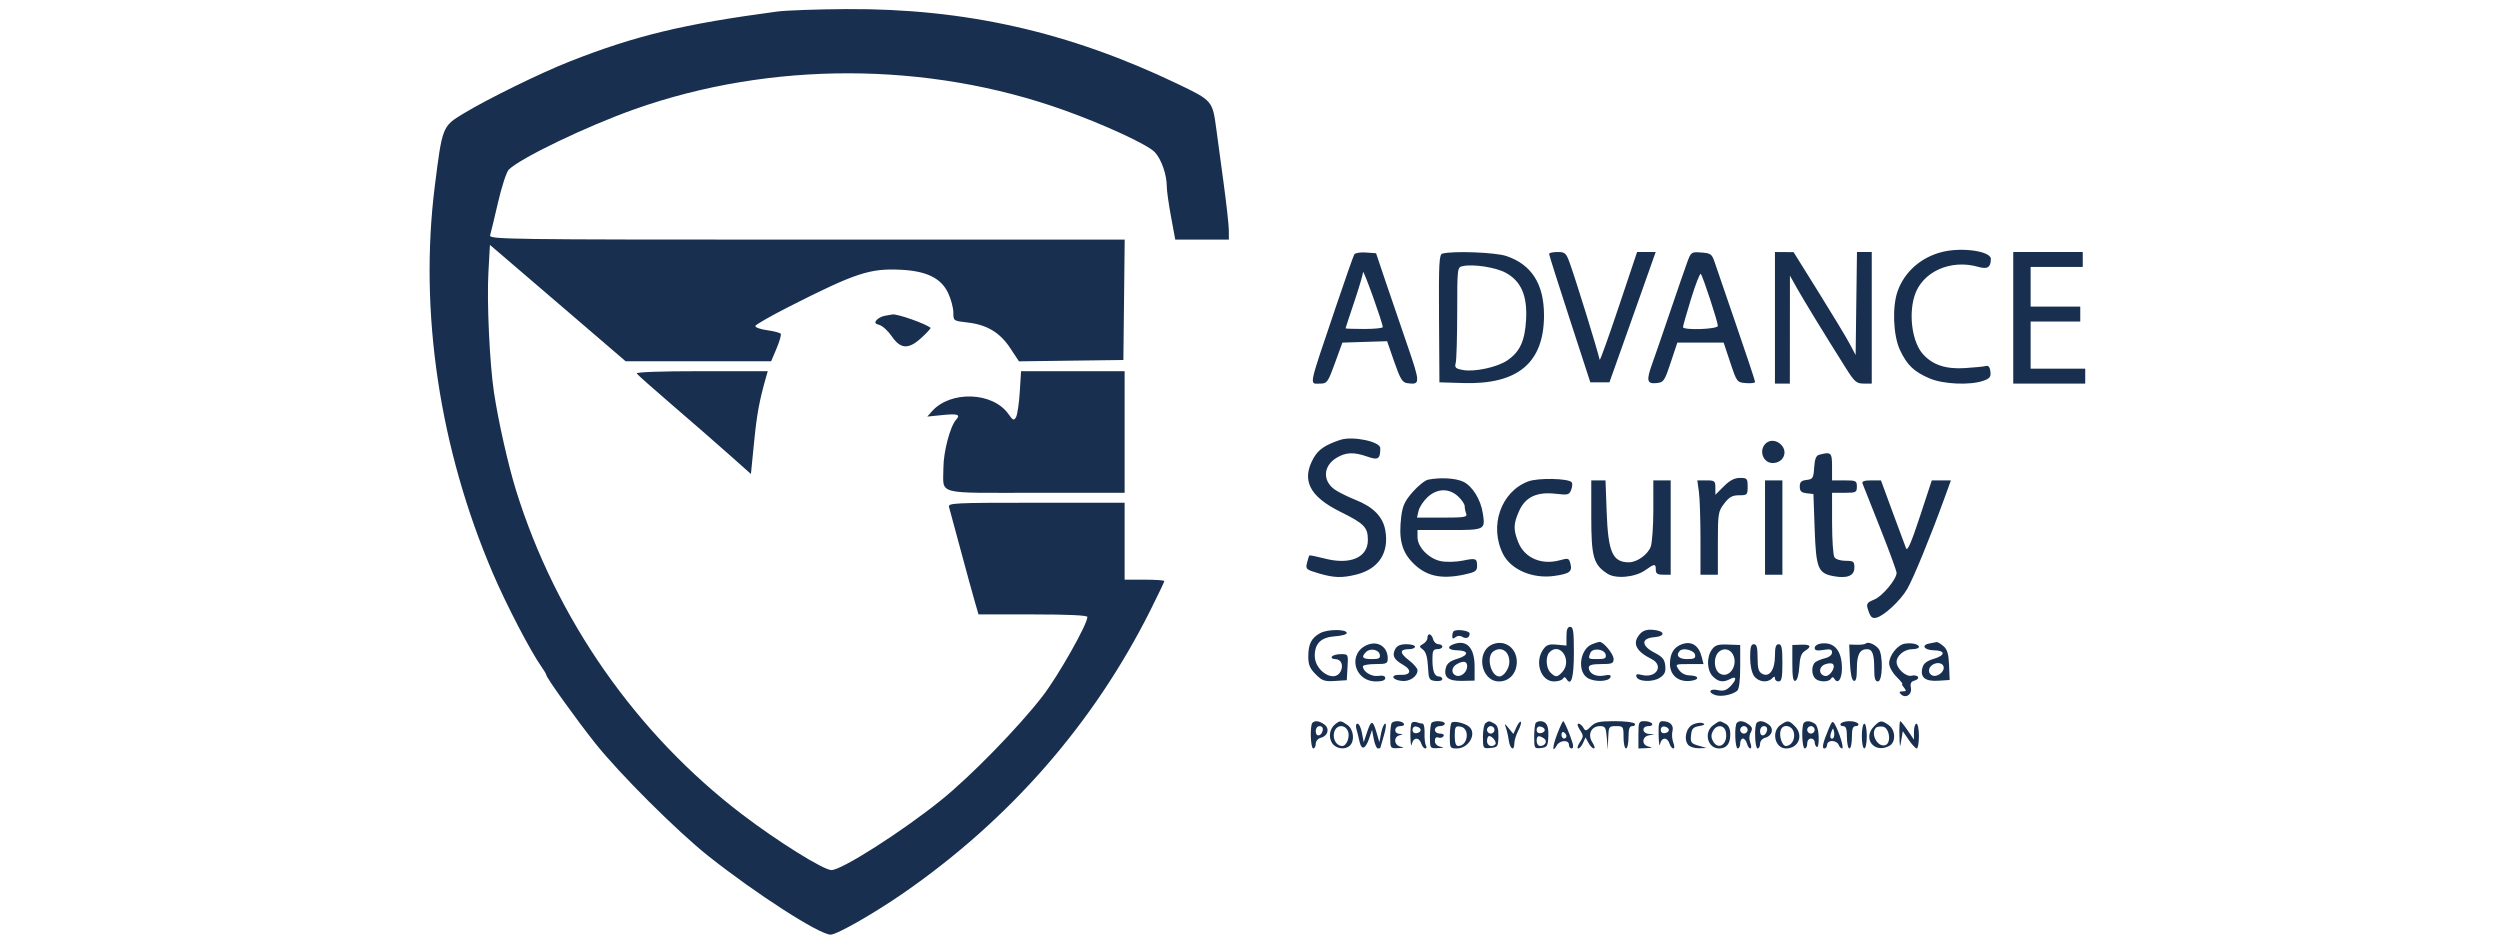 <svg width="151" height="57" viewBox="0 0 151 57" fill="none" xmlns="http://www.w3.org/2000/svg">
<g clip-path="url(#clip0_193_10)">
<path fill-rule="evenodd" clip-rule="evenodd" d="M46.937 0.698C41.283 1.452 38.379 2.151 34.419 3.71C32.649 4.406 29.45 5.975 27.978 6.868C26.721 7.631 26.714 7.648 26.262 11.24C25.306 18.839 26.546 27.1 29.772 34.635C30.583 36.53 32.055 39.358 32.712 40.283C32.867 40.502 32.994 40.718 32.994 40.764C32.994 40.922 34.83 43.483 35.964 44.907C37.426 46.744 40.909 50.216 42.775 51.697C45.664 53.99 49.493 56.452 50.17 56.452C50.551 56.452 52.803 55.165 54.584 53.931C61.014 49.474 66.061 43.69 69.485 36.857C69.947 35.934 70.326 35.141 70.326 35.096C70.326 35.05 69.786 35.012 69.126 35.012H67.927V32.688V30.365H62.587C57.573 30.365 57.252 30.381 57.322 30.627C57.363 30.771 57.677 31.935 58.021 33.213C58.364 34.491 58.748 35.891 58.874 36.324L59.103 37.111H62.39C64.518 37.111 65.678 37.165 65.678 37.264C65.678 37.713 63.915 40.827 62.964 42.059C61.514 43.935 58.61 46.909 56.832 48.337C54.462 50.243 50.837 52.553 50.219 52.553C49.744 52.553 46.971 50.825 44.838 49.2C38.423 44.312 33.582 37.375 31.168 29.615C30.697 28.102 30.095 25.427 29.835 23.693C29.574 21.954 29.402 18.253 29.499 16.468L29.591 14.791L30.43 15.508C30.892 15.902 32.737 17.484 34.529 19.022L37.787 21.819H42.183H46.578L46.904 21.048C47.083 20.625 47.197 20.226 47.158 20.163C47.119 20.099 46.746 20.001 46.33 19.944C45.914 19.887 45.596 19.77 45.625 19.685C45.653 19.6 46.568 19.078 47.658 18.524C51.685 16.48 52.551 16.195 54.444 16.295C55.981 16.375 56.849 16.807 57.269 17.701C57.441 18.068 57.582 18.596 57.582 18.874C57.582 19.38 57.584 19.381 58.444 19.48C59.617 19.614 60.398 20.085 61.025 21.036L61.545 21.825L64.698 21.784L67.852 21.744L67.892 18.108L67.932 14.473H48.729C30.51 14.473 29.53 14.459 29.604 14.21C29.647 14.066 29.862 13.172 30.082 12.224C30.301 11.275 30.591 10.388 30.726 10.251C31.411 9.556 35.443 7.618 38.334 6.595C46.55 3.687 56.032 3.707 64.254 6.649C66.728 7.534 69.345 8.747 69.758 9.199C70.153 9.63 70.477 10.566 70.474 11.267C70.473 11.504 70.587 12.323 70.729 13.086L70.986 14.473H72.605H74.224L74.221 13.91C74.219 13.601 74.08 12.336 73.912 11.099C73.744 9.862 73.543 8.378 73.466 7.801C73.236 6.08 73.234 6.077 71.103 5.056C64.562 1.924 58.292 0.509 51.135 0.549C49.362 0.559 47.473 0.626 46.937 0.698ZM117.327 15.213C116.043 15.527 115.038 16.406 114.618 17.583C114.279 18.531 114.349 20.272 114.76 21.144C115.19 22.057 115.604 22.453 116.553 22.858C117.37 23.208 118.988 23.279 119.787 23.001C120.185 22.862 120.259 22.765 120.221 22.439C120.191 22.172 120.103 22.064 119.951 22.106C119.827 22.141 119.248 22.198 118.663 22.234C117.522 22.304 116.735 22.041 116.151 21.395C115.514 20.691 115.273 19.081 115.627 17.899C116.068 16.429 117.798 15.633 119.494 16.12C120.044 16.277 120.244 16.15 120.248 15.642C120.253 15.174 118.523 14.92 117.327 15.213ZM81.799 15.365C81.745 15.453 81.229 16.924 80.652 18.634C78.983 23.579 79.063 23.168 79.776 23.168C80.148 23.168 80.219 23.065 80.63 21.931L81.079 20.694L82.43 20.651L83.781 20.609L84.212 21.851C84.57 22.882 84.703 23.102 84.992 23.142C85.799 23.257 85.799 23.152 84.992 20.813C84.57 19.593 83.976 17.853 83.67 16.946L83.115 15.297L82.507 15.252C82.172 15.227 81.853 15.278 81.799 15.365ZM87.117 15.318C86.924 15.371 86.896 15.921 86.917 19.236L86.941 23.093L88.398 23.136C91.681 23.233 93.258 21.907 93.258 19.045C93.258 17.151 92.507 15.973 90.973 15.461C90.308 15.24 87.752 15.145 87.117 15.318ZM93.565 15.335C93.565 15.396 94.126 17.167 94.811 19.27L96.056 23.093H96.633H97.21L97.797 21.444C98.12 20.537 98.749 18.766 99.194 17.509L100.003 15.222H99.441H98.88L97.767 18.546C97.155 20.374 96.639 21.807 96.621 21.732C96.435 20.954 95.187 16.923 94.803 15.859C94.594 15.281 94.526 15.222 94.068 15.222C93.791 15.222 93.564 15.273 93.565 15.335ZM101.904 15.851C101.774 16.206 101.301 17.576 100.853 18.895C100.405 20.215 99.931 21.589 99.8 21.95C99.428 22.973 99.472 23.196 100.037 23.14C100.488 23.096 100.532 23.032 100.911 21.894L101.311 20.694H102.709H104.108L104.508 21.894C104.904 23.083 104.912 23.094 105.457 23.14C105.76 23.165 106.008 23.132 106.007 23.065C106.007 22.998 105.496 21.459 104.871 19.645C104.246 17.831 103.656 16.11 103.56 15.822C103.401 15.348 103.324 15.293 102.762 15.252C102.153 15.207 102.136 15.22 101.904 15.851ZM107.207 19.195V23.168H107.657H108.107L108.109 19.907L108.112 16.646L108.531 17.396C108.929 18.109 110.203 20.191 111.488 22.231C112.015 23.067 112.131 23.168 112.567 23.168H113.054V19.195V15.222H112.608H112.161L112.12 18.333L112.08 21.444L111.723 20.769C111.526 20.398 110.683 19 109.849 17.662L108.332 15.229L107.769 15.226L107.207 15.222V19.195ZM121.6 19.195V23.168H123.774H125.948V22.718V22.269H124.299H122.65V20.844V19.42H124.149H125.648V18.97V18.52H124.149H122.65V17.321V16.122H124.224H125.798V15.672V15.222H123.699H121.6V19.195ZM88.354 16.072C88.019 16.142 88.017 16.163 88.015 18.868C88.014 20.367 87.973 21.741 87.925 21.922C87.85 22.202 87.913 22.264 88.361 22.348C89.055 22.478 90.426 22.183 91.035 21.772C91.802 21.255 92.108 20.589 92.177 19.287C92.252 17.846 91.869 16.974 90.94 16.472C90.34 16.147 88.988 15.938 88.354 16.072ZM82.329 16.439C82.324 16.572 82.084 17.381 81.796 18.238C81.507 19.094 81.271 19.812 81.271 19.832C81.27 19.853 81.776 19.87 82.395 19.87C83.013 19.87 83.519 19.819 83.519 19.757C83.519 19.508 82.338 16.214 82.329 16.439ZM102.141 18.044C101.869 18.924 101.65 19.696 101.653 19.757C101.666 19.963 103.759 19.889 103.759 19.683C103.759 19.441 102.852 16.678 102.728 16.545C102.677 16.489 102.412 17.163 102.141 18.044ZM53.433 19.075C53.253 19.11 53.032 19.227 52.941 19.337C52.814 19.49 52.855 19.557 53.118 19.629C53.305 19.68 53.644 19.992 53.87 20.321C54.406 21.101 54.888 21.116 55.682 20.378C55.998 20.084 56.234 19.825 56.207 19.802C55.906 19.549 54.218 18.954 53.909 18.992C53.826 19.003 53.612 19.04 53.433 19.075ZM38.461 22.56C38.51 22.638 39.475 23.496 40.607 24.467C41.738 25.438 43.27 26.772 44.01 27.431L45.356 28.629L45.549 26.686C45.718 24.989 45.867 24.183 46.276 22.756L46.373 22.419H42.373C39.905 22.419 38.407 22.473 38.461 22.56ZM61.594 23.674C61.551 24.365 61.45 25.047 61.37 25.191C61.24 25.422 61.19 25.402 60.901 24.997C59.955 23.667 57.408 23.582 56.29 24.843L56.008 25.162L56.945 25.067C57.845 24.976 58.034 25.042 57.75 25.35C57.392 25.738 56.982 27.291 56.982 28.259C56.982 29.92 56.409 29.765 62.546 29.765H67.927V26.092V22.419H64.8H61.672L61.594 23.674ZM80.97 26.564C80.057 26.861 79.629 27.15 79.341 27.663C78.59 28.998 79.083 29.984 80.967 30.916C82.404 31.627 82.62 31.849 82.62 32.619C82.62 33.668 81.559 34.131 80.046 33.743C79.54 33.614 79.108 33.526 79.086 33.548C79.064 33.57 79 33.77 78.945 33.991C78.849 34.371 78.887 34.406 79.635 34.627C80.569 34.905 81.058 34.92 81.938 34.699C83.281 34.36 83.918 33.373 83.669 32.014C83.522 31.207 82.944 30.619 81.889 30.199C81.425 30.015 80.86 29.736 80.633 29.579C79.871 29.053 79.912 28.15 80.721 27.656C81.287 27.311 81.771 27.292 82.589 27.58C83.242 27.81 83.369 27.726 83.369 27.066C83.369 26.673 81.706 26.324 80.97 26.564ZM106.638 26.796C106.217 27.217 106.492 27.966 107.068 27.966C107.716 27.966 108.018 27.299 107.571 26.852C107.291 26.572 106.887 26.547 106.638 26.796ZM109.876 27.468C109.692 27.517 109.609 27.728 109.576 28.238C109.535 28.88 109.495 28.944 109.119 28.988C108.799 29.024 108.706 29.114 108.706 29.39C108.706 29.666 108.799 29.756 109.119 29.793L109.531 29.84L109.606 31.961C109.69 34.334 109.807 34.624 110.75 34.801C111.568 34.954 112.005 34.776 112.005 34.29C112.005 33.912 111.955 33.873 111.47 33.873C111.166 33.873 110.876 33.779 110.798 33.655C110.722 33.536 110.659 32.612 110.658 31.602L110.656 29.765H111.405C112.105 29.765 112.155 29.74 112.155 29.39C112.155 29.04 112.105 29.015 111.405 29.015H110.656V28.191C110.656 27.328 110.6 27.277 109.876 27.468ZM86.259 28.971C86.076 29.006 85.659 29.339 85.332 29.71C84.852 30.255 84.718 30.542 84.636 31.199C84.472 32.51 84.656 33.285 85.29 33.95C86.096 34.795 87.01 35.011 88.459 34.7C89.096 34.563 89.216 34.484 89.216 34.2C89.216 33.722 89.153 33.697 88.35 33.862C87.956 33.942 87.37 33.959 87.05 33.899C86.316 33.761 85.618 33.054 85.618 32.448V32.014H87.551C89.701 32.014 89.714 32.007 89.564 31.01C89.437 30.172 88.934 29.358 88.382 29.096C87.925 28.879 87.011 28.825 86.259 28.971ZM92.31 29.075C90.652 29.694 89.93 31.78 90.788 33.472C91.262 34.406 92.566 34.966 93.854 34.789C94.793 34.66 94.975 34.529 94.859 34.066C94.769 33.709 94.731 33.696 94.218 33.838C93.106 34.145 92.084 33.704 91.703 32.751C91.396 31.984 91.407 31.632 91.763 30.846C92.142 30.012 92.838 29.691 93.978 29.825C94.707 29.911 94.782 29.89 94.902 29.579C94.974 29.393 94.984 29.188 94.925 29.125C94.705 28.889 92.902 28.855 92.31 29.075ZM104.119 29.375L103.609 29.885V29.45C103.609 29.05 103.565 29.015 103.064 29.015H102.519L102.614 29.711C102.667 30.093 102.709 31.375 102.709 32.559V34.712H103.234H103.759V32.815C103.759 31.012 103.778 30.893 104.141 30.416C104.445 30.018 104.631 29.915 105.041 29.915C105.532 29.915 105.558 29.888 105.558 29.39C105.558 28.903 105.524 28.865 105.093 28.865C104.765 28.865 104.479 29.015 104.119 29.375ZM96.113 31.227C96.114 33.64 96.244 34.099 97.083 34.648C97.591 34.982 98.764 34.873 99.378 34.436C99.938 34.037 100.011 34.034 100.011 34.413C100.011 34.646 100.111 34.712 100.461 34.712H100.91V31.864V29.015H100.386H99.861V30.792C99.861 31.769 99.791 32.768 99.707 33.011C99.541 33.486 98.88 33.963 98.388 33.963C97.399 33.963 97.132 33.361 97.043 30.927L96.973 29.015H96.543H96.113L96.113 31.227ZM106.608 31.864V34.712H107.132H107.657V31.864V29.015H107.132H106.608V31.864ZM112.495 29.203C112.535 29.306 113.015 30.515 113.561 31.889C114.107 33.264 114.554 34.485 114.554 34.603C114.554 34.983 113.703 36.005 113.222 36.205C112.709 36.417 112.689 36.468 112.896 37.015C113 37.288 113.118 37.366 113.336 37.309C113.81 37.185 114.79 36.272 115.195 35.575C115.562 34.946 116.59 32.445 117.413 30.177L117.835 29.015H117.258H116.681L115.96 31.205C115.44 32.785 115.208 33.317 115.126 33.116C115.064 32.964 114.697 31.978 114.312 30.927L113.611 29.015H113.017C112.603 29.015 112.445 29.072 112.495 29.203ZM86.225 30.027C85.98 30.254 85.735 30.625 85.682 30.852L85.585 31.264H87.117C88.452 31.264 88.637 31.234 88.558 31.027C88.507 30.896 88.467 30.691 88.467 30.57C88.467 30.449 88.288 30.185 88.07 29.983C87.522 29.475 86.805 29.492 86.225 30.027ZM94.614 38.427V38.993L94.032 38.938C93.558 38.893 93.406 38.946 93.207 39.23C92.671 39.996 93.066 41.159 93.864 41.159C94.101 41.159 94.342 41.084 94.398 40.993C94.472 40.875 94.534 40.881 94.615 41.012C94.905 41.481 95.063 40.921 95.063 39.426C95.063 38.135 95.024 37.861 94.838 37.861C94.678 37.861 94.614 38.024 94.614 38.427ZM79.737 38.241C79.205 38.534 79.021 38.899 79.021 39.662C79.021 40.151 79.116 40.377 79.468 40.729C79.858 41.12 80.005 41.17 80.63 41.13L81.345 41.084L81.39 40.297C81.436 39.513 81.434 39.51 80.987 39.51C80.74 39.51 80.497 39.578 80.446 39.66C80.395 39.742 80.485 39.81 80.646 39.81C81.01 39.81 81.169 40.188 80.965 40.57C80.594 41.263 79.411 40.533 79.411 39.612C79.411 38.855 79.798 38.486 80.649 38.431C81.032 38.406 81.345 38.318 81.345 38.236C81.345 37.992 80.18 37.996 79.737 38.241ZM87.795 38.132C87.752 38.175 87.717 38.309 87.717 38.429C87.717 38.59 87.768 38.605 87.909 38.487C88.025 38.391 88.186 38.38 88.315 38.459C88.56 38.611 88.767 38.522 88.766 38.264C88.766 38.089 87.949 37.978 87.795 38.132ZM99.066 38.278C98.567 38.83 98.787 39.323 99.749 39.804C100.523 40.192 100.045 40.987 99.17 40.767C98.868 40.691 98.789 40.718 98.841 40.876C98.942 41.182 99.822 41.219 100.255 40.935C100.546 40.745 100.618 40.586 100.582 40.213C100.545 39.828 100.42 39.675 99.936 39.425C99.123 39.005 99.109 38.554 99.908 38.488C100.622 38.429 100.574 38.104 99.842 38.041C99.481 38.01 99.243 38.083 99.066 38.278ZM86.218 38.528C86.218 38.648 86.1 38.812 85.955 38.894C85.708 39.034 85.708 39.054 85.949 39.239C86.124 39.373 86.219 39.697 86.249 40.26C86.29 41.035 86.317 41.087 86.705 41.132C86.932 41.158 87.117 41.107 87.117 41.019C87.117 40.931 87.023 40.859 86.908 40.859C86.639 40.859 86.518 40.53 86.518 39.798C86.518 39.31 86.569 39.21 86.817 39.21C86.982 39.21 87.117 39.143 87.117 39.06C87.117 38.978 87.01 38.91 86.878 38.91C86.747 38.91 86.604 38.775 86.561 38.611C86.471 38.265 86.218 38.205 86.218 38.528ZM82.633 38.934C81.369 39.404 81.751 41.159 83.116 41.159C83.476 41.159 83.669 41.09 83.669 40.96C83.669 40.827 83.528 40.782 83.243 40.824C82.831 40.884 82.32 40.566 82.32 40.249C82.32 40.172 82.657 40.11 83.069 40.11C83.752 40.11 83.819 40.079 83.819 39.764C83.819 39.094 83.258 38.702 82.633 38.934ZM87.816 38.902C87.36 39.062 87.463 39.269 88.004 39.278C88.726 39.288 88.737 39.577 88.022 39.791C87.582 39.922 87.395 40.071 87.327 40.342C87.184 40.91 87.483 41.144 88.328 41.125L89.066 41.108V40.263C89.066 39.13 88.603 38.626 87.816 38.902ZM90.163 38.913C89.119 39.329 89.428 41.159 90.543 41.159C91.163 41.159 91.615 40.661 91.615 39.977C91.615 39.145 90.898 38.62 90.163 38.913ZM96.16 38.911C95.433 39.204 95.249 40.529 95.877 40.941C96.288 41.21 97.182 41.182 97.275 40.898C97.319 40.765 97.206 40.738 96.875 40.804C96.385 40.902 95.963 40.676 95.963 40.316C95.963 40.168 96.176 40.11 96.713 40.11C97.368 40.11 97.462 40.071 97.462 39.803C97.462 39.502 96.841 38.751 96.607 38.77C96.541 38.775 96.34 38.839 96.16 38.911ZM101.574 38.916C101.109 39.088 100.882 39.451 100.865 40.049C100.845 40.754 101.335 41.195 102.064 41.129C102.669 41.075 102.661 40.808 102.054 40.794C101.782 40.788 101.541 40.66 101.399 40.447C101.174 40.11 101.175 40.11 102.033 40.11H102.892L102.789 39.698C102.608 38.977 102.171 38.695 101.574 38.916ZM109.943 38.876C109.758 38.907 109.606 39.023 109.606 39.136C109.606 39.287 109.745 39.319 110.131 39.256C110.549 39.188 110.656 39.22 110.656 39.413C110.656 39.552 110.482 39.696 110.243 39.753C110.016 39.807 109.747 39.918 109.644 39.999C109.405 40.186 109.401 40.744 109.636 40.979C109.862 41.205 110.454 41.214 110.59 40.993C110.663 40.875 110.726 40.881 110.807 41.012C111.016 41.35 111.255 41.001 111.253 40.363C111.249 39.276 110.778 38.741 109.943 38.876ZM112.696 38.868C112.648 38.917 112.403 38.95 112.151 38.943L111.692 38.93L111.736 39.995C111.764 40.681 111.847 41.082 111.967 41.122C112.102 41.167 112.155 40.956 112.155 40.377C112.155 39.543 112.33 39.21 112.768 39.21C113.096 39.21 113.204 39.511 113.204 40.422C113.204 40.977 113.26 41.159 113.429 41.159C113.717 41.159 113.747 39.533 113.467 39.185C113.25 38.916 112.824 38.741 112.696 38.868ZM115.044 38.878C114.616 38.945 114.104 39.593 114.104 40.066C114.104 40.271 114.297 40.626 114.542 40.871C114.783 41.112 114.944 41.309 114.899 41.309C114.854 41.309 114.901 41.41 115.003 41.534C115.158 41.72 115.143 41.759 114.917 41.759C114.713 41.759 114.687 41.802 114.813 41.929C115.095 42.21 115.497 41.955 115.418 41.544C115.367 41.277 115.426 41.162 115.641 41.106C115.802 41.064 115.893 40.964 115.843 40.883C115.793 40.803 115.624 40.771 115.467 40.812C115.125 40.902 114.554 40.383 114.554 39.983C114.554 39.596 115.027 39.21 115.502 39.21C115.723 39.21 115.903 39.151 115.903 39.078C115.903 38.909 115.477 38.81 115.044 38.878ZM116.531 38.867C116.02 38.965 116.218 39.268 116.799 39.277C117.513 39.289 117.518 39.578 116.808 39.791C116.368 39.922 116.181 40.071 116.112 40.342C115.968 40.917 116.28 41.167 117.075 41.116L117.76 41.071L117.724 40.178C117.696 39.489 117.618 39.225 117.379 39.023C117.208 38.878 117.026 38.77 116.973 38.781C116.921 38.792 116.722 38.831 116.531 38.867ZM84.275 39.199C84.066 39.589 84.185 39.834 84.733 40.147C85.303 40.472 85.224 40.792 84.582 40.761C83.962 40.732 84.046 41.067 84.674 41.13C85.15 41.177 85.618 40.856 85.618 40.481C85.618 40.368 85.382 40.095 85.095 39.876C84.526 39.442 84.528 39.21 85.102 39.21C85.303 39.21 85.468 39.143 85.468 39.06C85.468 38.978 85.234 38.91 84.949 38.91C84.589 38.91 84.382 38.999 84.275 39.199ZM103.394 39.241C103.065 39.711 103.096 40.497 103.459 40.859C103.794 41.194 104.088 41.234 104.518 41.004C104.913 40.793 104.902 41.066 104.499 41.469C104.265 41.702 104.081 41.755 103.749 41.682C103.246 41.571 103.135 41.833 103.62 41.987C103.968 42.098 104.635 41.965 104.92 41.728C105.045 41.625 105.108 41.131 105.108 40.265V38.958L104.369 38.932C103.756 38.91 103.589 38.963 103.394 39.241ZM105.708 39.702C105.708 40.175 105.802 40.627 105.941 40.826C106.195 41.188 106.741 41.266 107.027 40.979C107.167 40.839 107.207 40.839 107.207 40.979C107.207 41.078 107.308 41.159 107.432 41.159C107.612 41.159 107.657 40.934 107.657 40.035C107.657 39.135 107.612 38.91 107.432 38.91C107.264 38.91 107.207 39.088 107.207 39.611C107.207 40.457 106.872 40.931 106.439 40.699C106.217 40.581 106.158 40.377 106.158 39.73C106.158 39.101 106.105 38.91 105.933 38.91C105.761 38.91 105.708 39.098 105.708 39.702ZM108.257 40.072C108.257 40.895 108.305 41.168 108.444 41.122C108.554 41.086 108.65 40.736 108.677 40.282C108.711 39.705 108.798 39.455 109.014 39.32C109.45 39.048 109.369 38.917 108.781 38.939L108.257 38.959V40.072ZM82.505 39.384C82.197 39.693 82.293 39.81 82.855 39.81C83.285 39.81 83.381 39.758 83.341 39.547C83.281 39.229 82.762 39.128 82.505 39.384ZM90.146 39.39C89.766 39.77 90.078 40.859 90.566 40.859C90.833 40.859 91.165 40.372 91.165 39.979C91.165 39.519 90.924 39.21 90.566 39.21C90.434 39.21 90.245 39.291 90.146 39.39ZM93.594 39.39C93.339 39.645 93.371 40.345 93.65 40.624C93.952 40.926 94.062 40.92 94.365 40.585C94.982 39.904 94.236 38.748 93.594 39.39ZM96.057 39.439C95.916 39.806 95.921 39.81 96.499 39.81C96.928 39.81 97.025 39.758 96.985 39.547C96.918 39.195 96.184 39.109 96.057 39.439ZM101.467 39.303C101.191 39.579 101.387 39.81 101.896 39.81C102.325 39.81 102.422 39.758 102.382 39.547C102.331 39.281 101.667 39.103 101.467 39.303ZM103.759 39.435C103.487 39.763 103.529 40.43 103.836 40.654C104.396 41.064 105.029 40.202 104.666 39.524C104.47 39.157 104.026 39.114 103.759 39.435ZM87.979 40.122C87.657 40.309 87.637 40.688 87.944 40.806C88.238 40.919 88.617 40.601 88.617 40.241C88.617 39.931 88.382 39.887 87.979 40.122ZM110.232 40.125C109.835 40.277 109.837 40.753 110.235 40.829C110.516 40.883 110.903 40.293 110.707 40.109C110.637 40.044 110.424 40.051 110.232 40.125ZM116.756 40.133C116.441 40.309 116.426 40.69 116.729 40.806C116.989 40.906 117.402 40.615 117.402 40.332C117.402 40.068 117.06 39.963 116.756 40.133ZM79.271 43.658C79.111 43.818 79.156 45.207 79.321 45.207C79.404 45.207 79.471 45.08 79.471 44.925C79.471 44.769 79.605 44.608 79.77 44.564C80.205 44.45 80.328 44.007 79.992 43.761C79.688 43.539 79.427 43.502 79.271 43.658ZM80.643 43.745C80.301 44.019 80.222 44.543 80.471 44.898C80.71 45.24 81.261 45.306 81.54 45.027C81.838 44.729 81.754 44.048 81.387 43.791C80.984 43.51 80.942 43.507 80.643 43.745ZM82.584 44.186L82.368 44.832L82.262 44.27C82.204 43.961 82.084 43.708 81.996 43.708C81.9 43.708 81.874 43.846 81.931 44.045C81.984 44.231 82.068 44.571 82.118 44.801C82.236 45.338 82.477 45.254 82.698 44.599L82.872 44.083L82.977 44.645C83.035 44.954 83.147 45.207 83.226 45.207C83.305 45.207 83.37 45.19 83.371 45.17C83.372 45.149 83.47 44.812 83.588 44.42C83.707 44.028 83.743 43.708 83.669 43.708C83.594 43.708 83.483 43.961 83.423 44.27L83.313 44.832L83.154 44.282C82.921 43.481 82.826 43.465 82.584 44.186ZM84.069 43.658C84.014 43.713 83.969 44.084 83.969 44.483C83.969 45.204 83.971 45.207 84.456 45.187C84.808 45.172 84.85 45.148 84.606 45.101C84.201 45.023 84.146 44.512 84.531 44.411C84.781 44.346 84.781 44.342 84.531 44.325C84.158 44.3 84.202 43.858 84.577 43.858C84.747 43.858 84.844 43.79 84.793 43.708C84.689 43.538 84.221 43.506 84.069 43.658ZM85.273 43.653C85.215 43.711 85.177 44.101 85.189 44.52C85.2 44.939 85.238 45.13 85.274 44.945C85.355 44.527 85.715 44.503 85.843 44.907C85.895 45.072 86.005 45.207 86.087 45.207C86.169 45.207 86.187 45.129 86.128 45.033C86.069 44.938 86.031 44.6 86.043 44.284C86.055 43.967 86.004 43.708 85.929 43.708C85.854 43.708 85.699 43.672 85.585 43.628C85.471 43.584 85.331 43.596 85.273 43.653ZM86.468 43.658C86.413 43.713 86.368 44.084 86.368 44.483C86.368 45.204 86.37 45.207 86.855 45.187C87.207 45.172 87.249 45.148 87.005 45.101C86.796 45.061 86.668 44.928 86.668 44.752C86.668 44.569 86.743 44.496 86.877 44.547C86.993 44.592 87.132 44.556 87.186 44.468C87.244 44.374 87.157 44.308 86.976 44.308C86.802 44.308 86.668 44.21 86.668 44.083C86.668 43.958 86.801 43.858 86.967 43.858C87.132 43.858 87.267 43.79 87.267 43.708C87.267 43.541 86.625 43.501 86.468 43.658ZM87.675 43.65C87.616 43.709 87.567 44.084 87.567 44.483C87.567 45.179 87.584 45.207 87.994 45.207C88.717 45.207 89.223 44.299 88.728 43.888C88.465 43.67 87.805 43.52 87.675 43.65ZM89.729 43.673C89.639 43.733 89.568 44.107 89.569 44.502C89.572 45.215 89.577 45.221 90.031 45.177C90.463 45.135 90.492 45.093 90.504 44.488C90.515 44.014 90.448 43.805 90.252 43.701C89.936 43.532 89.936 43.532 89.729 43.673ZM91.592 43.924L91.407 44.329L91.122 43.981C90.878 43.682 90.853 43.675 90.949 43.933C91.011 44.098 91.092 44.452 91.13 44.72C91.204 45.254 91.465 45.393 91.465 44.9C91.465 44.731 91.571 44.387 91.701 44.136C91.831 43.885 91.901 43.644 91.857 43.6C91.812 43.555 91.693 43.701 91.592 43.924ZM92.764 43.658C92.71 43.713 92.665 44.088 92.665 44.492C92.665 45.205 92.677 45.226 93.077 45.18C93.453 45.136 93.492 45.073 93.519 44.461C93.546 43.823 93.406 43.566 93.027 43.56C92.938 43.559 92.819 43.603 92.764 43.658ZM94.052 44.345C93.756 45.116 93.744 45.535 94.033 45.019C94.211 44.699 94.763 44.672 94.763 44.982C94.763 45.106 94.835 45.207 94.923 45.207C95.02 45.207 95.043 45.073 94.981 44.87C94.814 44.326 94.484 43.558 94.416 43.558C94.382 43.558 94.218 43.912 94.052 44.345ZM96.093 43.878C95.805 44.166 95.759 44.173 95.635 43.953C95.56 43.818 95.426 43.708 95.338 43.708C95.248 43.708 95.286 43.871 95.424 44.083C95.652 44.43 95.652 44.485 95.424 44.832C95.289 45.038 95.244 45.207 95.323 45.207C95.402 45.207 95.534 45.057 95.616 44.873L95.766 44.539L95.944 44.873C96.043 45.057 96.19 45.207 96.271 45.207C96.353 45.207 96.312 45.043 96.18 44.842C95.872 44.372 96.109 43.858 96.635 43.858C96.958 43.858 97.002 43.933 97.052 44.57L97.108 45.282L97.135 44.57C97.161 43.885 97.179 43.858 97.612 43.858C98.045 43.858 98.062 43.883 98.062 44.532C98.062 44.904 98.129 45.207 98.212 45.207C98.294 45.207 98.362 44.904 98.362 44.532C98.362 44.021 98.418 43.858 98.595 43.858C98.724 43.858 98.787 43.79 98.737 43.708C98.686 43.625 98.142 43.558 97.528 43.558C96.589 43.558 96.362 43.609 96.093 43.878ZM98.961 44.383V45.207L99.449 45.187C99.801 45.172 99.843 45.148 99.599 45.101C99.393 45.062 99.261 44.928 99.261 44.757C99.261 44.587 99.393 44.453 99.599 44.413L99.936 44.348L99.599 44.328C99.172 44.302 99.145 43.858 99.57 43.858C99.74 43.858 99.837 43.79 99.786 43.708C99.735 43.625 99.529 43.558 99.327 43.558C98.984 43.558 98.961 43.608 98.961 44.383ZM100.181 44.42C100.192 44.894 100.231 45.13 100.267 44.945C100.347 44.527 100.707 44.503 100.835 44.907C100.888 45.072 100.992 45.207 101.067 45.207C101.148 45.207 101.148 45.063 101.066 44.848C100.991 44.651 100.969 44.341 101.017 44.158C101.109 43.804 100.872 43.564 100.423 43.56C100.201 43.558 100.164 43.69 100.181 44.42ZM102.244 43.762C101.837 43.963 101.683 44.649 101.967 44.991C102.066 45.11 102.357 45.201 102.615 45.194L103.084 45.18L102.588 45.037C102.144 44.909 102.097 44.844 102.138 44.414C102.177 44.013 102.259 43.921 102.635 43.854C102.956 43.797 103.016 43.748 102.843 43.679C102.711 43.627 102.441 43.664 102.244 43.762ZM103.493 43.791C102.887 44.215 103.126 45.207 103.834 45.207C104.283 45.207 104.509 44.923 104.509 44.358C104.509 44.027 104.414 43.818 104.219 43.713C103.854 43.518 103.888 43.514 103.493 43.791ZM104.908 43.658C104.748 43.818 104.793 45.207 104.958 45.207C105.041 45.207 105.108 45.072 105.108 44.907C105.108 44.742 105.182 44.608 105.272 44.608C105.362 44.608 105.472 44.742 105.515 44.907C105.558 45.072 105.651 45.207 105.722 45.207C105.793 45.207 105.792 45.052 105.719 44.862C105.638 44.649 105.648 44.41 105.744 44.238C105.865 44.021 105.839 43.915 105.625 43.759C105.325 43.539 105.064 43.502 104.908 43.658ZM106.108 43.658C105.948 43.818 105.993 45.207 106.158 45.207C106.24 45.207 106.308 45.08 106.308 44.925C106.308 44.769 106.442 44.608 106.607 44.564C107.042 44.45 107.164 44.007 106.828 43.761C106.525 43.539 106.264 43.502 106.108 43.658ZM107.541 43.791C106.968 44.193 107.209 45.207 107.877 45.207C108.639 45.207 108.954 44.405 108.407 43.858C108.046 43.497 107.969 43.491 107.541 43.791ZM108.956 43.658C108.796 43.818 108.841 45.207 109.006 45.207C109.089 45.207 109.156 45.072 109.156 44.907C109.156 44.741 109.256 44.608 109.381 44.608C109.505 44.608 109.606 44.705 109.606 44.824C109.606 44.942 109.665 45.076 109.737 45.12C109.809 45.165 109.859 44.897 109.849 44.524C109.838 44.102 109.746 43.793 109.606 43.705C109.34 43.537 109.095 43.519 108.956 43.658ZM110.458 44.008C110.093 44.892 110.025 45.207 110.196 45.207C110.284 45.207 110.356 45.106 110.356 44.982C110.356 44.856 110.489 44.757 110.66 44.757C110.828 44.757 111.004 44.859 111.051 44.982C111.099 45.106 111.195 45.207 111.265 45.207C111.392 45.207 111.095 44.229 110.82 43.742C110.695 43.519 110.644 43.557 110.458 44.008ZM111.18 43.708C111.129 43.79 111.193 43.858 111.321 43.858C111.498 43.858 111.555 44.021 111.555 44.532C111.555 44.904 111.623 45.207 111.705 45.207C111.787 45.207 111.855 44.904 111.855 44.532C111.855 44.021 111.912 43.858 112.089 43.858C112.217 43.858 112.281 43.79 112.23 43.708C112.179 43.625 111.943 43.558 111.705 43.558C111.467 43.558 111.231 43.625 111.18 43.708ZM113.204 43.858C112.471 44.592 113.195 45.543 114.114 45.052C114.524 44.833 114.498 44.091 114.07 43.791C113.642 43.491 113.565 43.497 113.204 43.858ZM114.725 44.42C114.743 45.176 114.757 45.213 114.837 44.721L114.928 44.16L115.285 44.684C115.481 44.971 115.701 45.207 115.772 45.207C115.844 45.207 115.903 44.87 115.903 44.458C115.903 44.045 115.835 43.708 115.753 43.708C115.671 43.708 115.603 43.926 115.603 44.193V44.677L115.223 44.117C115.014 43.81 114.811 43.558 114.773 43.558C114.735 43.558 114.713 43.946 114.725 44.42ZM112.455 44.458C112.455 44.87 112.522 45.207 112.605 45.207C112.687 45.207 112.754 44.87 112.754 44.458C112.754 44.045 112.687 43.708 112.605 43.708C112.522 43.708 112.455 44.045 112.455 44.458ZM79.471 44.17C79.471 44.535 79.822 44.484 79.894 44.108C79.923 43.96 79.847 43.858 79.707 43.858C79.568 43.858 79.471 43.986 79.471 44.17ZM80.582 44.235C80.479 44.643 80.724 45.057 81.069 45.057C81.355 45.057 81.569 44.448 81.397 44.12C81.188 43.722 80.693 43.791 80.582 44.235ZM85.318 44.083C85.318 44.237 85.416 44.311 85.581 44.279C85.897 44.218 85.877 43.952 85.551 43.884C85.415 43.856 85.318 43.939 85.318 44.083ZM87.867 44.447C87.867 44.865 87.932 45.057 88.073 45.057C88.678 45.057 88.799 43.969 88.204 43.885C87.902 43.842 87.867 43.9 87.867 44.447ZM89.816 44.083C89.816 44.206 89.917 44.308 90.041 44.308C90.165 44.308 90.266 44.206 90.266 44.083C90.266 43.959 90.165 43.858 90.041 43.858C89.917 43.858 89.816 43.959 89.816 44.083ZM92.814 44.083C92.814 44.237 92.913 44.311 93.077 44.279C93.393 44.218 93.373 43.952 93.047 43.884C92.911 43.856 92.814 43.939 92.814 44.083ZM100.311 44.083C100.311 44.237 100.409 44.311 100.573 44.279C100.889 44.218 100.869 43.952 100.544 43.884C100.408 43.856 100.311 43.939 100.311 44.083ZM103.459 44.158C103.345 44.371 103.345 44.544 103.459 44.757C103.782 45.36 104.382 44.947 104.243 44.218C104.157 43.772 103.685 43.736 103.459 44.158ZM105.108 44.083C105.108 44.206 105.209 44.308 105.333 44.308C105.457 44.308 105.558 44.206 105.558 44.083C105.558 43.959 105.457 43.858 105.333 43.858C105.209 43.858 105.108 43.959 105.108 44.083ZM106.308 44.17C106.308 44.535 106.658 44.484 106.731 44.108C106.76 43.96 106.683 43.858 106.544 43.858C106.405 43.858 106.308 43.986 106.308 44.17ZM107.561 44.083C107.433 44.418 107.633 45.057 107.866 45.057C108.204 45.057 108.447 44.64 108.346 44.235C108.239 43.812 107.705 43.708 107.561 44.083ZM109.156 44.083C109.156 44.206 109.257 44.308 109.381 44.308C109.505 44.308 109.606 44.206 109.606 44.083C109.606 43.959 109.505 43.858 109.381 43.858C109.257 43.858 109.156 43.959 109.156 44.083ZM113.311 43.951C112.947 44.316 113.421 45.179 113.887 45C114.253 44.859 114.118 43.946 113.723 43.889C113.554 43.865 113.369 43.893 113.311 43.951ZM110.61 44.217C110.549 44.373 110.534 44.536 110.577 44.579C110.714 44.716 110.834 44.492 110.777 44.207C110.724 43.946 110.716 43.946 110.61 44.217ZM94.314 44.374C94.314 44.502 94.381 44.608 94.464 44.608C94.546 44.608 94.614 44.544 94.614 44.466C94.614 44.389 94.546 44.284 94.464 44.233C94.381 44.182 94.314 44.245 94.314 44.374ZM89.816 44.757C89.816 45.045 90.109 45.164 90.314 44.959C90.428 44.845 90.144 44.458 89.948 44.458C89.875 44.458 89.816 44.593 89.816 44.757ZM92.814 44.757C92.814 44.922 92.912 45.057 93.031 45.057C93.344 45.057 93.488 44.746 93.246 44.593C92.925 44.39 92.814 44.432 92.814 44.757Z" fill="#182F4F"/>
</g>
<defs>
<clipPath id="clip0_193_10">
<rect width="150" height="55.903" fill="white" transform="translate(0.948 0.549)"/>
</clipPath>
</defs>
</svg>
